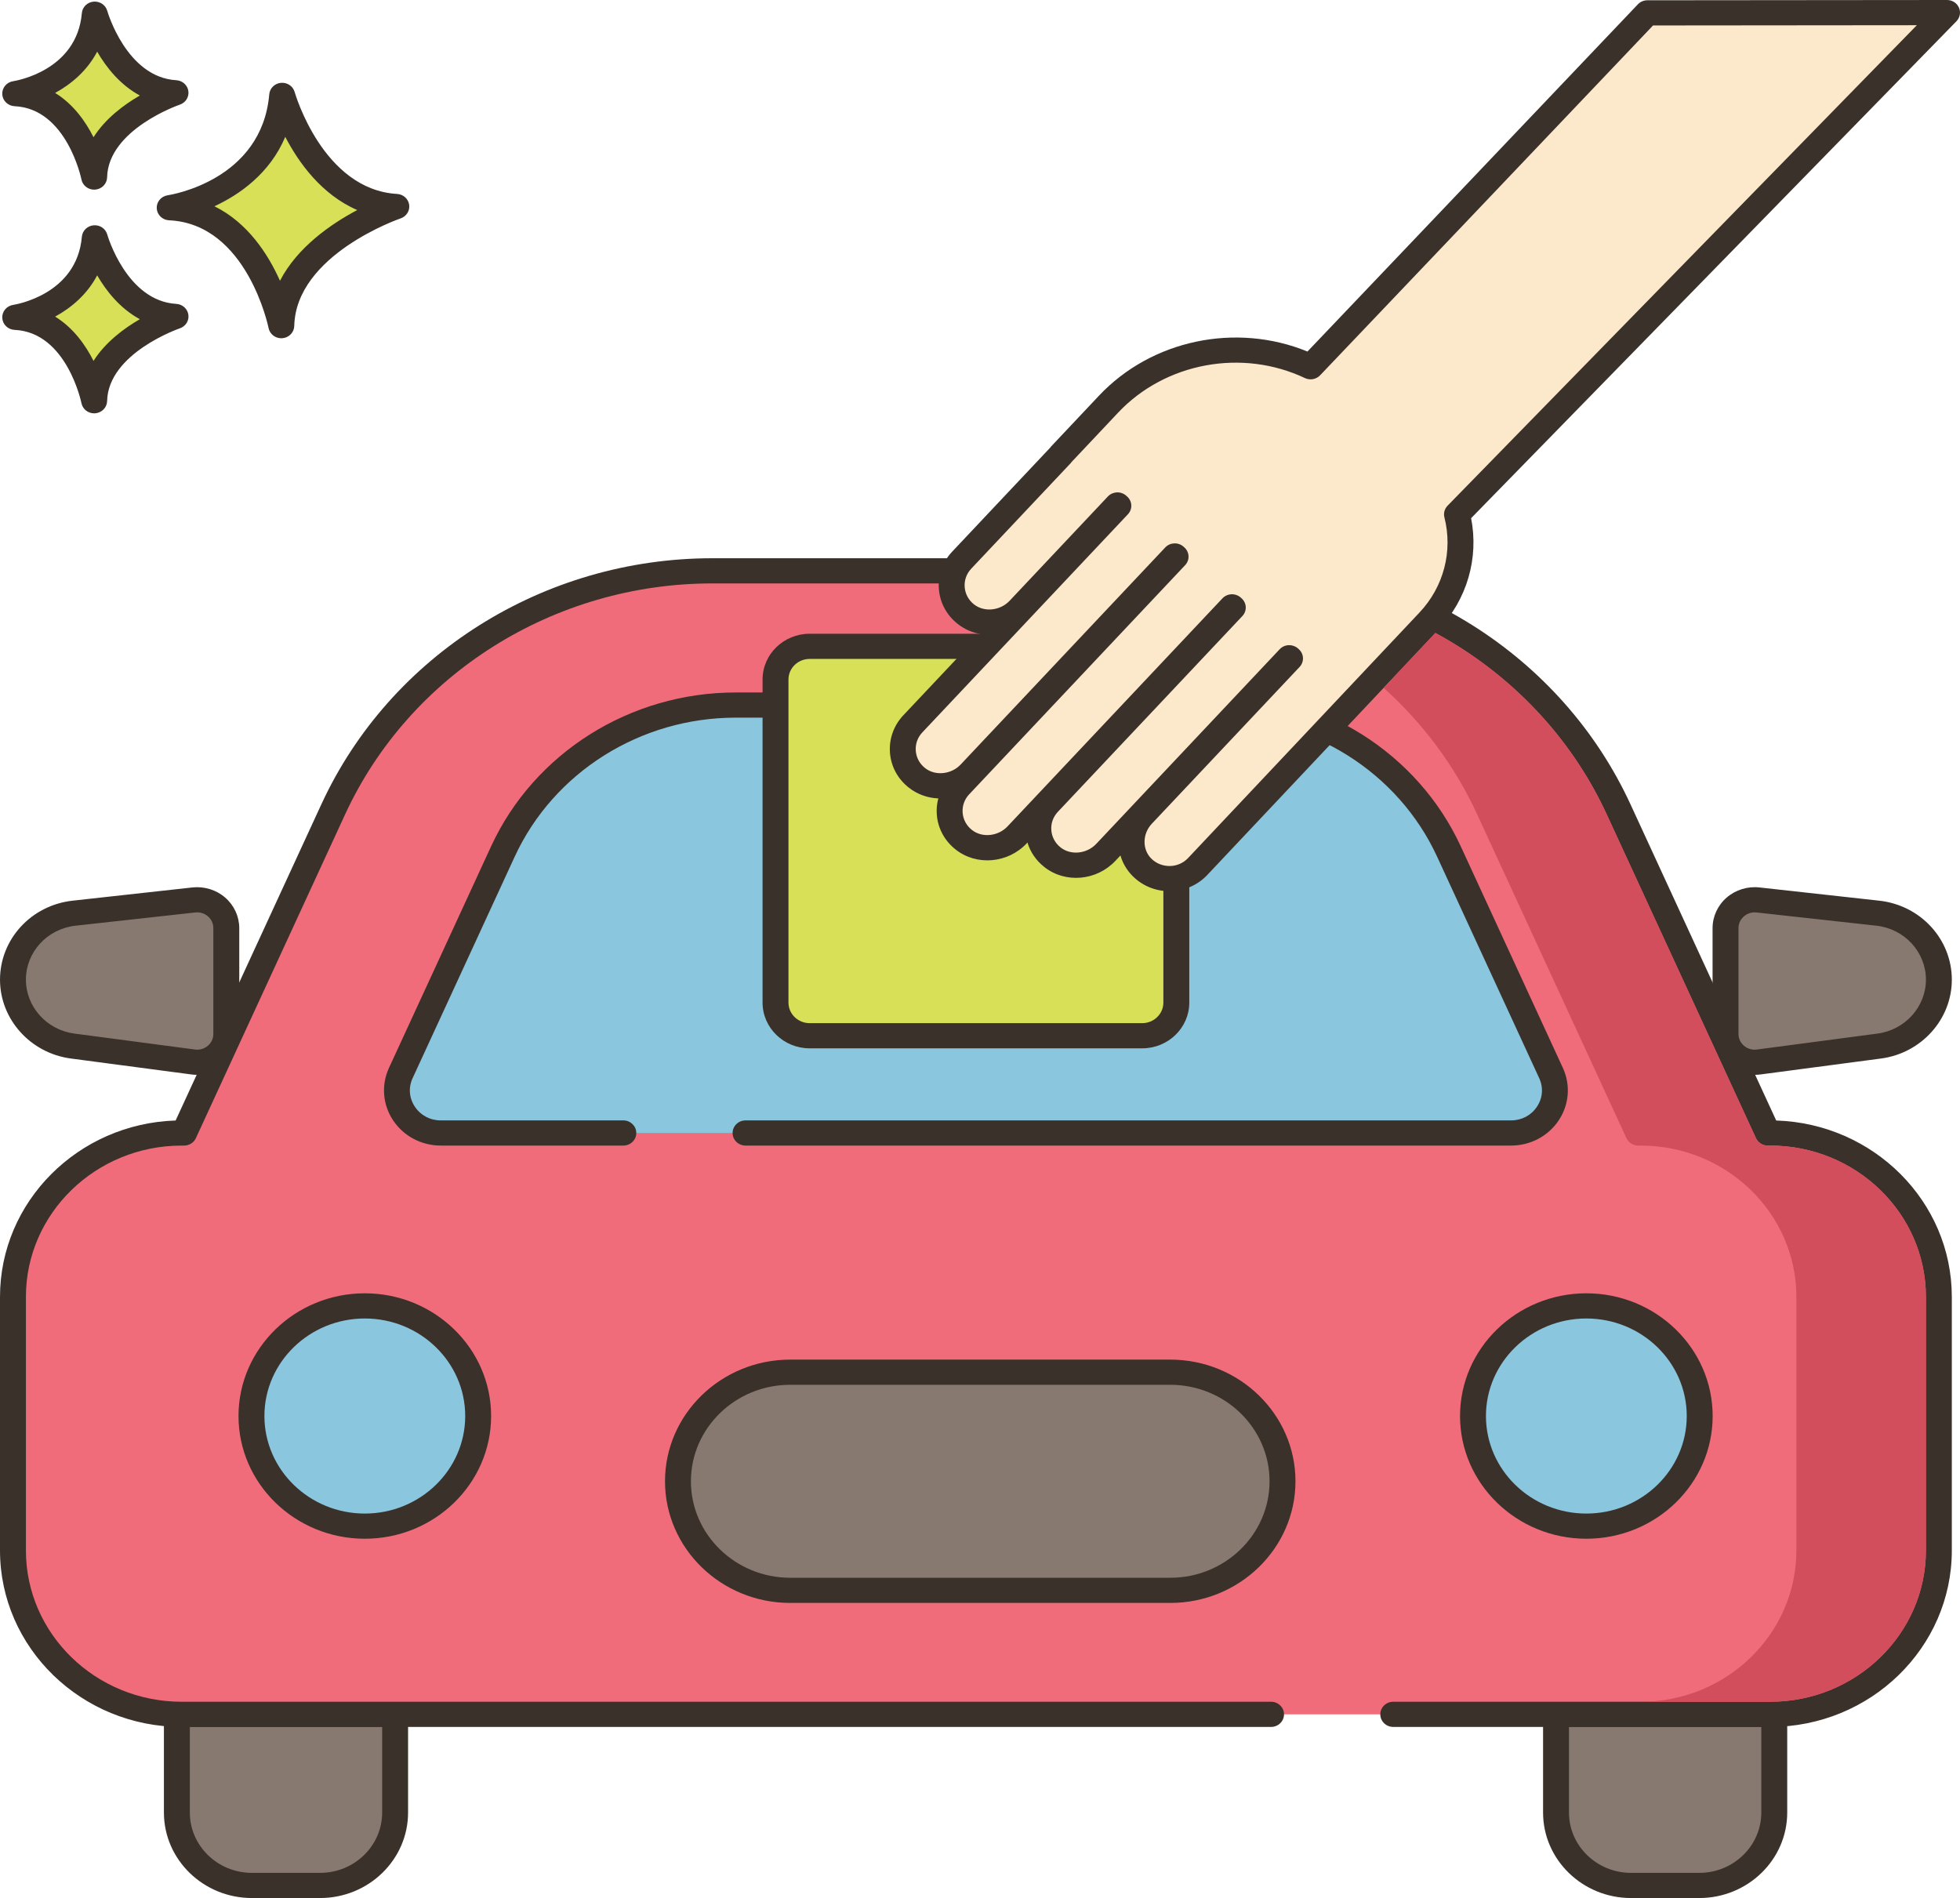 <svg width="190" height="184" viewBox="0 0 190 184" fill="none" xmlns="http://www.w3.org/2000/svg">
<path d="M17.607 166.194C17.447 166.194 17.297 166.194 17.146 166.178V175.711C17.146 179.615 20.403 182.779 24.421 182.779H31.027C35.045 182.779 38.302 179.615 38.302 175.711V166.194H17.607Z" fill="#87796F"/>
<path d="M38.302 164.974H17.606C17.497 164.974 17.39 164.976 17.285 164.965C16.933 164.926 16.575 165.037 16.309 165.268C16.043 165.499 15.89 165.83 15.89 166.178V175.711C15.89 180.281 19.717 183.999 24.421 183.999H31.027C35.731 183.999 39.558 180.281 39.558 175.711V166.194C39.558 165.521 38.996 164.974 38.302 164.974ZM37.046 175.712C37.046 178.936 34.346 181.56 31.027 181.56H24.421C21.103 181.56 18.402 178.937 18.402 175.712V167.415H37.046V175.712Z" fill="#3A312A"/>
<path d="M171.602 166.194H150.839V175.711C150.839 179.615 154.096 182.779 158.114 182.779H164.72C168.739 182.779 171.995 179.615 171.995 175.711V166.186C171.87 166.194 171.736 166.194 171.602 166.194Z" fill="#87796F"/>
<path d="M172.853 165.294C172.599 165.063 172.262 164.945 171.91 164.969C171.811 164.976 171.707 164.976 171.602 164.975H150.839C150.145 164.975 149.583 165.521 149.583 166.195V175.712C149.583 180.282 153.41 184 158.114 184H164.72C169.424 184 173.251 180.282 173.251 175.712V166.187C173.251 165.848 173.107 165.525 172.853 165.294ZM170.739 175.712C170.739 178.936 168.039 181.56 164.72 181.56H158.114C154.796 181.56 152.095 178.937 152.095 175.712V167.415H170.739V175.712V175.712Z" fill="#3A312A"/>
<path d="M27.352 9.245C26.537 18.651 16.449 20.136 16.449 20.136C25.111 20.532 27.27 31.572 27.27 31.572C27.454 23.701 38.422 20.02 38.422 20.02C30.206 19.543 27.352 9.245 27.352 9.245Z" fill="#D7E057"/>
<path d="M38.497 18.802C31.293 18.383 28.591 9.021 28.565 8.926C28.405 8.355 27.853 7.979 27.239 8.03C26.632 8.083 26.153 8.552 26.102 9.142C25.381 17.452 16.629 18.874 16.26 18.93C15.621 19.024 15.161 19.573 15.194 20.2C15.228 20.826 15.744 21.326 16.389 21.356C23.947 21.701 26.016 31.7 26.036 31.801C26.151 32.38 26.672 32.791 27.269 32.791C27.304 32.791 27.339 32.79 27.374 32.787C28.014 32.735 28.51 32.223 28.525 31.6C28.688 24.68 38.732 21.208 38.833 21.173C39.398 20.982 39.747 20.43 39.665 19.853C39.583 19.277 39.095 18.837 38.497 18.802ZM27.14 27.217C26.004 24.671 24.034 21.599 20.788 19.997C23.242 18.854 26.153 16.814 27.654 13.268C28.953 15.766 31.171 18.864 34.631 20.363C32.114 21.696 28.836 23.945 27.14 27.217Z" fill="#3A312A"/>
<path d="M9.186 23.057C8.609 29.71 1.473 30.761 1.473 30.761C7.6 31.041 9.127 38.849 9.127 38.849C9.258 33.282 17.015 30.678 17.015 30.678C11.204 30.34 9.186 23.057 9.186 23.057Z" fill="#D7E057"/>
<path d="M17.091 29.46C12.263 29.18 10.416 22.802 10.398 22.738C10.239 22.167 9.684 21.786 9.074 21.842C8.466 21.895 7.986 22.365 7.935 22.955C7.45 28.544 1.534 29.516 1.286 29.555C0.647 29.648 0.187 30.197 0.22 30.824C0.254 31.451 0.77 31.95 1.416 31.98C6.468 32.211 7.881 39.011 7.895 39.078C8.008 39.658 8.53 40.07 9.127 40.07C9.162 40.07 9.197 40.069 9.232 40.066C9.872 40.015 10.369 39.502 10.384 38.878C10.493 34.234 17.36 31.855 17.427 31.832C17.993 31.642 18.343 31.09 18.261 30.513C18.178 29.935 17.689 29.495 17.091 29.46ZM9.066 34.987C8.293 33.454 7.107 31.777 5.343 30.693C6.896 29.846 8.438 28.554 9.42 26.694C10.305 28.218 11.643 29.91 13.557 30.943C12.01 31.838 10.218 33.171 9.066 34.987Z" fill="#3A312A"/>
<path d="M9.186 1.374C8.609 8.027 1.473 9.077 1.473 9.077C7.6 9.356 9.127 17.165 9.127 17.165C9.258 11.598 17.015 8.994 17.015 8.994C11.204 8.657 9.186 1.374 9.186 1.374Z" fill="#D7E057"/>
<path d="M17.091 7.777C12.263 7.496 10.416 1.119 10.398 1.055C10.239 0.484 9.684 0.108 9.074 0.159C8.466 0.211 7.986 0.681 7.935 1.271C7.45 6.86 1.534 7.832 1.286 7.87C0.647 7.964 0.187 8.513 0.22 9.139C0.254 9.766 0.77 10.265 1.415 10.295C6.468 10.526 7.881 17.326 7.894 17.393C8.007 17.973 8.529 18.385 9.126 18.385C9.162 18.385 9.196 18.384 9.231 18.381C9.872 18.33 10.368 17.817 10.383 17.193C10.492 12.549 17.359 10.17 17.427 10.147C17.993 9.957 18.342 9.404 18.26 8.828C18.178 8.253 17.689 7.812 17.091 7.777ZM9.066 13.304C8.293 11.77 7.107 10.093 5.343 9.009C6.896 8.162 8.438 6.871 9.42 5.01C10.305 6.534 11.642 8.227 13.557 9.259C12.01 10.154 10.218 11.489 9.066 13.304Z" fill="#3A312A"/>
<path d="M171.6 109.834H171.366L156.911 78.471C150.425 64.395 136.033 55.337 120.161 55.337H69.048C53.175 55.337 38.783 64.395 32.298 78.471L17.843 109.834H17.609C8.578 109.834 1.256 116.947 1.256 125.721V150.304C1.256 159.078 8.577 166.192 17.609 166.192H171.6C180.632 166.192 187.953 159.078 187.953 150.304V125.721C187.952 116.947 180.631 109.834 171.6 109.834Z" fill="#F16C7A"/>
<path d="M172.184 108.624L158.058 77.973C151.379 63.481 136.504 54.117 120.161 54.117H69.049C52.705 54.117 37.83 63.481 31.151 77.973L17.025 108.624C7.585 108.924 0 116.479 0 125.722V150.304C0 159.737 7.899 167.412 17.608 167.412H123.215C123.909 167.412 124.471 166.866 124.471 166.192C124.471 165.517 123.909 164.971 123.215 164.971H17.609C9.285 164.971 2.512 158.392 2.512 150.304V125.722C2.512 117.634 9.285 111.055 17.609 111.055H17.843C18.338 111.055 18.787 110.773 18.989 110.333L33.444 78.97C39.718 65.355 53.694 56.558 69.048 56.558H120.16C135.514 56.558 149.49 65.355 155.764 78.97L170.219 110.333C170.421 110.773 170.87 111.055 171.365 111.055H171.599C179.924 111.055 186.696 117.634 186.696 125.722V150.304C186.696 158.392 179.924 164.971 171.599 164.971H135.061C134.367 164.971 133.805 165.517 133.805 166.192C133.805 166.866 134.367 167.412 135.061 167.412H171.599C181.308 167.412 189.207 159.737 189.207 150.304V125.722C189.208 116.479 181.623 108.924 172.184 108.624Z" fill="#3A312A"/>
<path d="M150.355 104.022L140.461 82.552C136.479 73.912 127.644 68.351 117.901 68.351H71.308C61.565 68.351 52.73 73.912 48.748 82.552L38.853 104.022C37.595 106.751 39.651 109.834 42.729 109.834H146.48C149.558 109.834 151.614 106.751 150.355 104.022Z" fill="#8AC6DD"/>
<path d="M151.502 103.523L141.607 82.053C137.43 72.988 128.124 67.13 117.901 67.13H71.308C61.085 67.13 51.779 72.988 47.602 82.053L37.707 103.523C36.942 105.184 37.093 107.087 38.111 108.615C39.13 110.142 40.856 111.054 42.73 111.054H60.425C61.119 111.054 61.681 110.508 61.681 109.834C61.681 109.16 61.119 108.614 60.425 108.614H42.729C41.696 108.614 40.78 108.131 40.218 107.288C39.657 106.445 39.576 105.437 39.998 104.52L49.893 83.051C53.667 74.862 62.073 69.571 71.307 69.571H117.9C127.135 69.571 135.541 74.862 139.314 83.051L149.209 104.52C149.631 105.437 149.551 106.445 148.989 107.288C148.427 108.131 147.512 108.614 146.479 108.614H72.272C71.578 108.614 71.017 109.16 71.017 109.834C71.017 110.508 71.578 111.054 72.272 111.054H146.479C148.352 111.054 150.078 110.142 151.097 108.615C152.116 107.088 152.267 105.185 151.502 103.523Z" fill="#3A312A"/>
<path d="M35.364 147.948C41.433 147.948 46.353 143.168 46.353 137.272C46.353 131.376 41.433 126.596 35.364 126.596C29.296 126.596 24.376 131.376 24.376 137.272C24.376 143.168 29.296 147.948 35.364 147.948Z" fill="#8AC6DD"/>
<path d="M35.364 125.376C28.613 125.376 23.12 130.713 23.12 137.272C23.12 143.831 28.613 149.168 35.364 149.168C42.116 149.168 47.608 143.831 47.608 137.272C47.608 130.713 42.116 125.376 35.364 125.376ZM35.364 146.728C29.998 146.728 25.632 142.486 25.632 137.272C25.632 132.058 29.998 127.817 35.364 127.817C40.731 127.817 45.097 132.058 45.097 137.272C45.097 142.486 40.731 146.728 35.364 146.728Z" fill="#3A312A"/>
<path d="M153.779 147.948C159.847 147.948 164.767 143.168 164.767 137.272C164.767 131.376 159.847 126.596 153.779 126.596C147.71 126.596 142.79 131.376 142.79 137.272C142.79 143.168 147.71 147.948 153.779 147.948Z" fill="#8AC6DD"/>
<path d="M153.779 125.376C147.027 125.376 141.534 130.713 141.534 137.272C141.534 143.831 147.027 149.168 153.779 149.168C160.53 149.168 166.023 143.831 166.023 137.272C166.023 130.713 160.53 125.376 153.779 125.376ZM153.779 146.728C148.412 146.728 144.046 142.486 144.046 137.272C144.046 132.058 148.412 127.817 153.779 127.817C159.145 127.817 163.511 132.058 163.511 137.272C163.511 142.486 159.145 146.728 153.779 146.728Z" fill="#3A312A"/>
<path d="M113.441 133.024H76.604C70.593 133.024 65.721 137.758 65.721 143.598C65.721 149.438 70.593 154.172 76.604 154.172H113.441C119.452 154.172 124.325 149.438 124.325 143.598C124.325 137.758 119.452 133.024 113.441 133.024Z" fill="#87796F"/>
<path d="M113.441 131.804H76.604C69.911 131.804 64.465 137.095 64.465 143.598C64.465 150.101 69.911 155.392 76.604 155.392H113.441C120.135 155.392 125.581 150.101 125.581 143.598C125.581 137.095 120.136 131.804 113.441 131.804ZM113.441 152.952H76.604C71.296 152.952 66.976 148.756 66.976 143.598C66.976 138.44 71.296 134.244 76.604 134.244H113.441C118.75 134.244 123.069 138.44 123.069 143.598C123.069 148.756 118.751 152.952 113.441 152.952Z" fill="#3A312A"/>
<path d="M18.789 87.244L7.182 88.526C3.807 88.898 1.256 91.673 1.256 94.975C1.256 98.221 3.725 100.968 7.035 101.406L18.727 102.953C20.425 103.177 21.937 101.895 21.937 100.23V89.974C21.937 88.334 20.467 87.058 18.789 87.244Z" fill="#87796F"/>
<path d="M21.829 87.013C20.963 86.262 19.803 85.905 18.648 86.031L7.041 87.313C3.027 87.755 0.001 91.05 0.001 94.974C0.001 98.812 2.952 102.096 6.867 102.614L18.559 104.161C18.743 104.185 18.927 104.196 19.11 104.196C20.091 104.196 21.047 103.852 21.796 103.217C22.685 102.464 23.194 101.374 23.194 100.228V89.974C23.193 88.845 22.696 87.766 21.829 87.013ZM20.681 100.229C20.681 100.677 20.49 101.085 20.143 101.38C19.797 101.674 19.355 101.803 18.897 101.742L7.205 100.196C4.529 99.842 2.512 97.597 2.512 94.974C2.512 92.292 4.581 90.04 7.325 89.738L18.932 88.456C19.381 88.406 19.817 88.54 20.157 88.834C20.496 89.127 20.681 89.533 20.681 89.973V100.229V100.229Z" fill="#3A312A"/>
<path d="M182.026 88.525L170.419 87.243C168.741 87.057 167.271 88.333 167.271 89.973V100.228C167.271 101.893 168.783 103.176 170.482 102.951L182.173 101.405C185.484 100.967 187.952 98.22 187.952 94.973C187.952 91.673 185.402 88.898 182.026 88.525Z" fill="#87796F"/>
<path d="M182.168 87.313L170.561 86.031C169.407 85.902 168.246 86.262 167.38 87.013C166.512 87.766 166.015 88.844 166.015 89.974V100.229C166.015 101.375 166.524 102.465 167.413 103.218C168.163 103.853 169.118 104.197 170.099 104.197C170.282 104.197 170.467 104.185 170.65 104.161L182.342 102.615C186.256 102.097 189.208 98.813 189.208 94.975C189.208 91.05 186.182 87.756 182.168 87.313ZM182.003 100.197L170.312 101.743C169.855 101.805 169.413 101.675 169.065 101.38C168.718 101.086 168.527 100.677 168.527 100.23V89.974C168.527 89.533 168.713 89.128 169.053 88.835C169.346 88.581 169.71 88.446 170.094 88.446C170.155 88.446 170.216 88.449 170.278 88.456L181.885 89.738C184.629 90.04 186.697 92.292 186.697 94.974C186.697 97.597 184.679 99.843 182.003 100.197Z" fill="#3A312A"/>
<path d="M110.724 62.657H78.485C76.659 62.657 75.178 64.096 75.178 65.871V97.192C75.178 98.967 76.659 100.407 78.485 100.407H110.724C112.55 100.407 114.032 98.968 114.032 97.192V65.872C114.031 64.096 112.55 62.657 110.724 62.657Z" fill="#D7E057"/>
<path d="M110.724 61.437H78.485C75.969 61.437 73.922 63.427 73.922 65.872V97.193C73.922 99.638 75.969 101.627 78.485 101.627H110.724C113.24 101.627 115.287 99.638 115.287 97.193V65.872C115.287 63.427 113.24 61.437 110.724 61.437ZM112.776 97.193C112.776 98.293 111.855 99.187 110.724 99.187H78.485C77.353 99.187 76.433 98.292 76.433 97.193V65.872C76.433 64.772 77.354 63.877 78.485 63.877H110.724C111.855 63.877 112.776 64.772 112.776 65.872V97.193Z" fill="#3A312A"/>
<path d="M188.745 1.22L159.695 1.247C146.892 14.726 127.8 34.764 127.048 35.554C120.584 32.495 112.566 33.765 107.463 39.18L102.847 44.079L102.857 44.087L93.228 54.304C91.794 55.826 91.958 58.221 93.632 59.54C95.174 60.755 97.455 60.49 98.795 59.067L108.326 48.954L108.413 49.031L88.485 70.176C87.051 71.698 87.215 74.092 88.889 75.411C90.432 76.626 92.712 76.361 94.052 74.938L113.883 53.897L113.96 53.965L93.027 76.177C91.593 77.698 91.757 80.092 93.431 81.412C94.973 82.627 97.254 82.361 98.594 80.938L119.429 58.83L119.506 58.899L101.624 77.873C100.19 79.394 100.354 81.789 102.029 83.108C103.571 84.324 105.851 84.058 107.192 82.635L124.976 63.764L125.053 63.833L110.725 79.036C109.384 80.458 109.312 82.689 110.694 84.074C112.193 85.578 114.663 85.527 116.097 84.005L138.528 60.202C141.257 57.307 142.136 53.407 141.237 49.862L188.745 1.22Z" fill="#FCE8CB"/>
<path d="M189.898 0.738C189.7 0.29 189.246 0 188.744 0H188.743L159.693 0.027C159.344 0.027 159.009 0.169 158.772 0.42C147.552 12.233 131.5 29.084 127.199 33.6L126.743 34.079C119.833 31.242 111.645 32.935 106.537 38.355L101.92 43.253C101.879 43.298 101.842 43.343 101.808 43.392L92.302 53.479C91.382 54.455 90.912 55.773 91.013 57.094C91.115 58.432 91.764 59.638 92.842 60.486C93.487 60.994 94.229 61.314 95.002 61.453L87.56 69.35C86.64 70.326 86.17 71.644 86.271 72.964C86.373 74.303 87.022 75.508 88.1 76.356C88.936 77.015 89.94 77.359 90.959 77.4C90.823 77.907 90.772 78.436 90.813 78.965C90.915 80.304 91.565 81.508 92.642 82.357C94.676 83.959 97.698 83.697 99.523 81.761L99.601 81.678C99.881 82.605 100.444 83.426 101.24 84.054C103.273 85.656 106.295 85.393 108.12 83.458L108.616 82.931C108.828 83.662 109.221 84.348 109.794 84.923C110.741 85.873 112.006 86.394 113.361 86.394C113.385 86.394 113.409 86.394 113.434 86.394C114.796 86.376 116.105 85.806 117.025 84.829L139.457 61.027C142.213 58.102 143.367 54.112 142.608 50.234L189.656 2.06C190.001 1.706 190.096 1.186 189.898 0.738ZM140.328 49.022C140.033 49.323 139.917 49.749 140.019 50.153C140.852 53.441 139.95 56.889 137.604 59.379L115.172 83.18C114.71 83.67 114.08 83.944 113.397 83.954C112.705 83.955 112.074 83.704 111.597 83.225C110.714 82.339 110.739 80.829 111.652 79.859L125.98 64.656C126.205 64.417 126.323 64.101 126.308 63.777C126.293 63.454 126.148 63.15 125.901 62.931L125.824 62.862C125.583 62.648 125.279 62.543 124.977 62.543C124.637 62.543 124.298 62.676 124.05 62.939L106.266 81.809C105.351 82.779 103.805 82.935 102.82 82.159C102.286 81.739 101.964 81.142 101.914 80.481C101.863 79.819 102.09 79.185 102.551 78.696L120.433 59.722C120.9 59.226 120.866 58.455 120.357 58L120.28 57.931C120.034 57.712 119.703 57.596 119.375 57.61C119.042 57.624 118.728 57.766 118.503 58.005L97.668 80.113C96.755 81.081 95.208 81.239 94.222 80.462C93.688 80.042 93.367 79.447 93.317 78.785C93.266 78.123 93.492 77.489 93.954 76.999V77L114.886 54.788C115.111 54.549 115.23 54.234 115.214 53.911C115.199 53.588 115.054 53.283 114.808 53.064L114.731 52.996C114.219 52.54 113.425 52.575 112.957 53.071L93.126 74.113C92.212 75.083 90.666 75.239 89.681 74.463C89.146 74.042 88.825 73.446 88.774 72.785C88.724 72.123 88.95 71.488 89.411 70.999L109.338 49.855C109.563 49.616 109.681 49.3 109.666 48.976C109.651 48.653 109.506 48.349 109.259 48.13L109.172 48.053C108.661 47.597 107.866 47.632 107.398 48.128L97.868 58.242C96.953 59.212 95.407 59.368 94.422 58.592C93.888 58.171 93.566 57.576 93.515 56.914C93.464 56.252 93.691 55.617 94.152 55.128L103.781 44.911C103.823 44.866 103.859 44.82 103.893 44.772L108.387 40.004C112.962 35.149 120.408 33.77 126.497 36.651C126.994 36.887 127.593 36.778 127.968 36.383L129.04 35.258C133.295 30.792 149.042 14.26 160.243 2.468L185.816 2.444L140.328 49.022Z" fill="#3A312A"/>
<path d="M171.602 111.054H171.367C170.874 111.054 170.421 110.769 170.22 110.33L155.762 78.966C152.262 71.361 146.352 65.268 139.143 61.356L134.129 66.684C137.913 70.084 141.027 74.232 143.204 78.966L157.662 110.33C157.863 110.769 158.315 111.054 158.809 111.054H159.044C167.366 111.054 174.139 117.634 174.139 125.72V150.3C174.139 158.394 167.366 164.974 159.044 164.974H171.602C179.924 164.974 186.697 158.394 186.697 150.3V125.72C186.697 117.634 179.924 111.054 171.602 111.054Z" fill="#D34E5C"/>
</svg>
